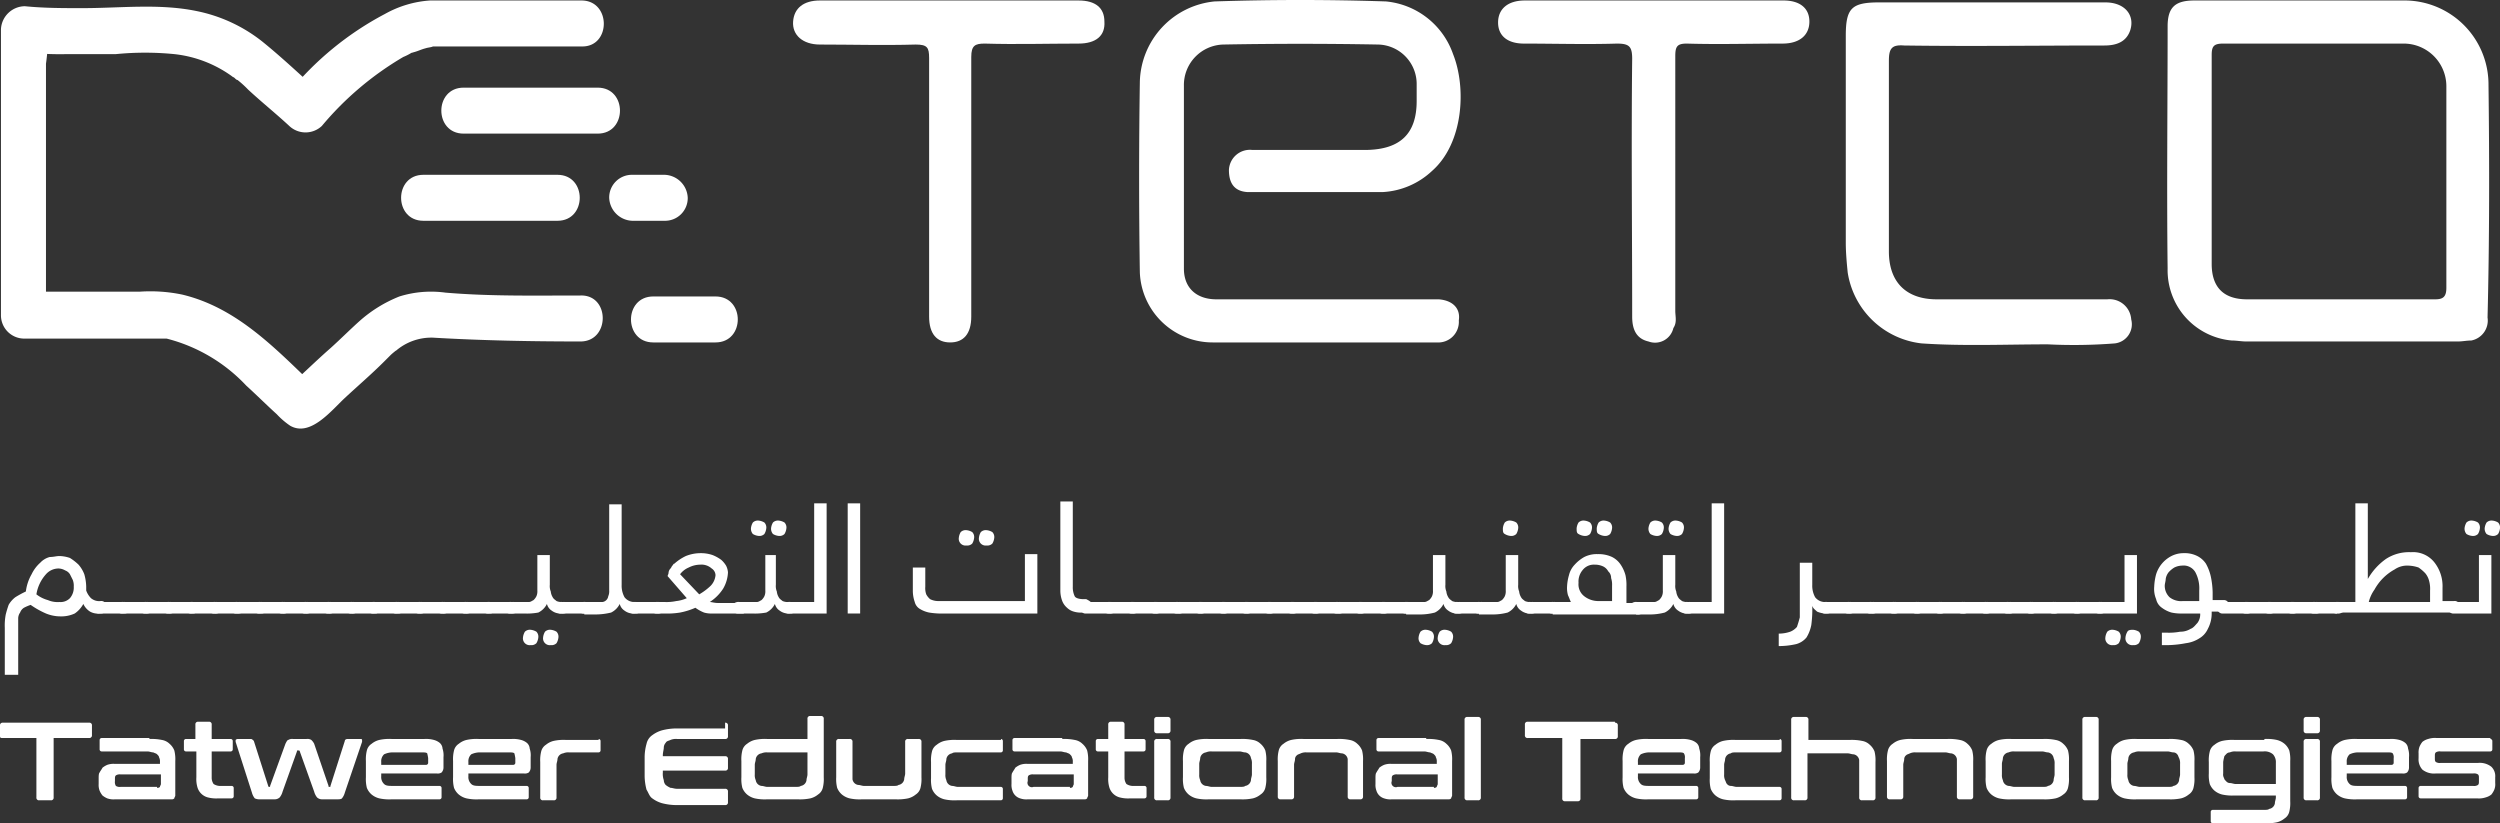 <svg xmlns="http://www.w3.org/2000/svg" width="261" height="85.95" viewBox="0 0 261 85.95">
  <rect x="0" y="0" width="261" height="85.95" fill="#333333" stroke="none"/>
  <g id="Group_1" data-name="Group 1" transform="translate(0 0.05)">
    <path id="Path_110" data-name="Path 110" d="M112.6,0h-27c-1.7,0-2.7.8-2.8,2.2s1,2.4,2.8,2.4c3.3,0,6.6.1,10,0,1.2,0,1.4.3,1.4,1.4V33c0,1.8.8,2.7,2.2,2.7s2.2-.9,2.2-2.7V5.9c0-1.2.4-1.4,1.4-1.4,3.3.1,6.5,0,9.8,0,1.8,0,2.8-.8,2.7-2.3C115.3.8,114.4,0,112.6,0Z" fill="#fff"/>
    <path id="Path_111" data-name="Path 111" d="M150.2,31.2H127c-2.1,0-3.4-1.2-3.4-3.2V8.9a4.225,4.225,0,0,1,4.1-4.3q8.1-.15,16.2,0a4.122,4.122,0,0,1,4,4.2v1.7c0,3.4-1.7,5-5.1,5.1H130.7a2.195,2.195,0,0,0-2.4,2.1c0,1.3.5,2.2,1.9,2.3h14.2a8.155,8.155,0,0,0,5.1-2.2c3.3-2.9,3.6-8.7,2.2-12.2a8.239,8.239,0,0,0-7-5.5c-6-.2-11.9-.2-17.9,0A8.64,8.64,0,0,0,119,8.5c-.1,6.6-.1,13.3,0,19.9a7.605,7.605,0,0,0,7.6,7.3H150a2.151,2.151,0,0,0,2.3-2.3C152.5,32.1,151.6,31.3,150.2,31.2Z" fill="#fff"/>
    <path id="Path_112" data-name="Path 112" d="M259.8,8.8A8.771,8.771,0,0,0,250.9,0H229.1c-2,0-2.8.7-2.8,2.7,0,8.4-.1,16.9,0,25.3a7.355,7.355,0,0,0,6.7,7.5c.5,0,1,.1,1.5.1h22.1c.5,0,.9-.1,1.4-.1a2.12,2.12,0,0,0,1.7-2.4C259.9,25.1,259.9,17,259.8,8.8ZM230.9,27.5V5.7c0-.9.2-1.2,1.2-1.2h18.8a4.46,4.46,0,0,1,4.5,4.4V30c0,1-.4,1.2-1.2,1.2H234.6C232.1,31.2,230.9,29.9,230.9,27.5Z" fill="#fff"/>
    <path id="Path_113" data-name="Path 113" d="M220,31.2H202.2c-3.2,0-5-1.8-5-5V6.3c0-1.3.3-1.7,1.6-1.6,7,.1,13.9,0,20.9,0,1.3,0,2.3-.4,2.7-1.6.5-1.6-.6-2.9-2.6-2.9H196.2c-2.9,0-3.5.6-3.5,3.5V25.3c0,1,.1,2.1.2,3.1a8.805,8.805,0,0,0,7.7,7.4c4.4.3,8.8.1,13.2.1a54.771,54.771,0,0,0,7-.1,2.007,2.007,0,0,0,1.7-2.5A2.261,2.261,0,0,0,220,31.2Z" fill="#fff"/>
    <path id="Path_114" data-name="Path 114" d="M186.2,0h-27c-1.8,0-2.8.9-2.8,2.3s1,2.2,2.7,2.2c3.2,0,6.5.1,9.7,0,1.3,0,1.6.3,1.6,1.6-.1,9,0,17.9,0,26.9,0,1.3.4,2.3,1.7,2.6a1.961,1.961,0,0,0,2.6-1.4h0c.4-.6.2-1.2.2-1.8V5.8c0-1,.2-1.3,1.2-1.3,3.3.1,6.6,0,10,0,1.8,0,2.8-.9,2.8-2.3S187.9,0,186.2,0Z" fill="#fff"/>
    <g id="Group_15" data-name="Group 15">
      <g id="Group_14" data-name="Group 14">
        <path id="Path_115" data-name="Path 115" d="M60.7,0H44.9a11.149,11.149,0,0,0-4.7,1.4A32.337,32.337,0,0,0,30.1,9.7h3.4c-2-1.8-4-3.7-6.1-5.4a16.186,16.186,0,0,0-6.9-3.2C16.6.3,12.6.8,8.6.8c-2,0-4,0-6-.2A2.523,2.523,0,0,0,.1,3V32.9a2.433,2.433,0,0,0,2.4,2.4H17.3c.5,0-.3-.1.1,0a17.216,17.216,0,0,1,8.3,4.9c1.1,1,2.1,2,3.2,3a8.064,8.064,0,0,0,1.4,1.2c2.1,1.2,4.3-1.6,5.7-2.9s2.8-2.5,4.1-3.8l.3-.3.4-.4c.1-.1.7-.6.5-.4a5.685,5.685,0,0,1,3.9-1.4c5.1.3,10.3.4,15.4.4,3.1,0,3.1-4.9,0-4.8-4.7,0-9.4.1-14.1-.3a11.087,11.087,0,0,0-4.8.4,14.059,14.059,0,0,0-4.2,2.6c-1,.9-2,1.9-3,2.8-1.6,1.4-3.1,2.9-4.7,4.3.6-.2,1.1-.5,1.7-.7h0c.6.2,1.1.5,1.7.7-4.2-4-8.3-8.5-14.2-9.9a16.32,16.32,0,0,0-4.4-.3H2.4l2.4,2.4V6.6A20.566,20.566,0,0,0,5,3L2.6,5.4A31.678,31.678,0,0,0,7,5.6h5.1a31.079,31.079,0,0,1,6.1,0,12.576,12.576,0,0,1,6,2.3h0c.1.1.2.1.3.2s.2.2.3.2a10.949,10.949,0,0,1,1.1,1c1.4,1.3,2.9,2.5,4.3,3.8a2.478,2.478,0,0,0,3.4,0,32.552,32.552,0,0,1,8.5-7.2,5.9,5.9,0,0,0,.8-.4c.6-.3-.3.1.3-.1.4-.1.8-.3,1.2-.4.3-.1.6-.1.8-.2H60.8C63.8,4.8,63.8,0,60.7,0Z" fill="#fff"/>
        <path id="Path_116" data-name="Path 116" d="M44.2,23h14c3.1,0,3.1-4.8,0-4.8h-14C41.1,18.2,41.1,23,44.2,23Z" fill="#fff"/>
        <path id="Path_117" data-name="Path 117" d="M48.4,13.9h14c3.1,0,3.1-4.8,0-4.8h-14C45.3,9.1,45.3,13.9,48.4,13.9Z" fill="#fff"/>
        <path id="Path_118" data-name="Path 118" d="M66,23h3.4a2.369,2.369,0,0,0,2.4-2.4,2.5,2.5,0,0,0-2.4-2.4H66a2.369,2.369,0,0,0-2.4,2.4A2.5,2.5,0,0,0,66,23Z" fill="#fff"/>
        <path id="Path_119" data-name="Path 119" d="M68.2,35.7h6.5c3.1,0,3.1-4.8,0-4.8H68.2C65.1,30.9,65.1,35.7,68.2,35.7Z" fill="#fff"/>
      </g>
    </g>
    <g id="Group_16" data-name="Group 16">
      <path id="Path_120" data-name="Path 120" d="M10.4,64a1.645,1.645,0,0,1-1-.2,1.853,1.853,0,0,1-.7-.8h0a2.836,2.836,0,0,1-.9,1,3.339,3.339,0,0,1-1.5.3A4.012,4.012,0,0,1,4.8,64a8.938,8.938,0,0,1-1.6-.9,4.875,4.875,0,0,0-.7.3,1,1,0,0,0-.4.5,1.072,1.072,0,0,0-.2.6v5.9H.5V65.5a6.15,6.15,0,0,1,.1-1.4c.1-.4.2-.7.3-1a2.7,2.7,0,0,1,.7-.8,10.907,10.907,0,0,1,1.1-.6,4.779,4.779,0,0,1,.6-1.8,3.778,3.778,0,0,1,.9-1.2,2.075,2.075,0,0,1,1-.6c.4,0,.7-.1,1-.1a3.6,3.6,0,0,1,1.1.2,5.5,5.5,0,0,1,.9.7,3.328,3.328,0,0,1,.6,1A5.067,5.067,0,0,1,9,61.2v.4a2.177,2.177,0,0,0,.5.8,1.327,1.327,0,0,0,1,.3.53.53,0,0,1,.6.6c0,.3-.1.5-.2.5C10.8,64,10.7,64,10.4,64ZM7.7,61.2a1.7,1.7,0,0,0-.1-.7l-.3-.6a1,1,0,0,0-.5-.4,1.445,1.445,0,0,0-.7-.2,1.76,1.76,0,0,0-1.3.6,4.109,4.109,0,0,0-1,2.1,3.379,3.379,0,0,0,1.2.6,2.537,2.537,0,0,0,1.2.2,1.366,1.366,0,0,0,1.1-.4A1.691,1.691,0,0,0,7.7,61.2Z" fill="#fff"/>
      <path id="Path_121" data-name="Path 121" d="M10.4,64a.53.53,0,0,1-.6-.6c0-.3.1-.5.2-.5a.749.749,0,0,1,.5-.1h2.4a.53.53,0,0,1,.6.6c0,.3-.1.5-.2.5-.1.1-.2.1-.5.1Z" fill="#fff"/>
      <path id="Path_122" data-name="Path 122" d="M12.8,64a.53.53,0,0,1-.6-.6c0-.3.1-.5.2-.5a.749.749,0,0,1,.5-.1h2.4a.53.53,0,0,1,.6.6c0,.3-.1.5-.2.5a.749.749,0,0,1-.5.1Z" fill="#fff"/>
      <path id="Path_123" data-name="Path 123" d="M15.2,64a.53.53,0,0,1-.6-.6c0-.3.1-.5.2-.5a.749.749,0,0,1,.5-.1h2.4a.53.53,0,0,1,.6.6c0,.3-.1.5-.2.5a.749.749,0,0,1-.5.1Z" fill="#fff"/>
      <path id="Path_124" data-name="Path 124" d="M17.6,64a.53.53,0,0,1-.6-.6c0-.3.1-.5.2-.5a.749.749,0,0,1,.5-.1H20a.53.53,0,0,1,.6.6c0,.3-.1.5-.2.5,0,.1-.2.1-.4.1Z" fill="#fff"/>
      <path id="Path_125" data-name="Path 125" d="M20,64a.53.53,0,0,1-.6-.6c0-.3.1-.5.2-.5a.749.749,0,0,1,.5-.1h2.4a.53.53,0,0,1,.6.6c0,.3-.1.5-.2.5a.749.749,0,0,1-.5.1Z" fill="#fff"/>
      <path id="Path_126" data-name="Path 126" d="M22.4,64a.53.53,0,0,1-.6-.6c0-.3.1-.5.2-.5a.749.749,0,0,1,.5-.1h2.4a.53.53,0,0,1,.6.6c0,.3-.1.5-.2.5a1.083,1.083,0,0,1-.6.1Z" fill="#fff"/>
      <path id="Path_127" data-name="Path 127" d="M24.7,64a.53.53,0,0,1-.6-.6c0-.3.1-.5.2-.5a.749.749,0,0,1,.5-.1h2.4a.53.53,0,0,1,.6.6c0,.3-.1.5-.2.5-.1.1-.2.1-.5.1Z" fill="#fff"/>
      <path id="Path_128" data-name="Path 128" d="M27.1,64a.53.53,0,0,1-.6-.6c0-.3.1-.5.2-.5a.749.749,0,0,1,.5-.1h2.4a.53.53,0,0,1,.6.6c0,.3-.1.5-.2.5a.749.749,0,0,1-.5.1Z" fill="#fff"/>
      <path id="Path_129" data-name="Path 129" d="M29.5,64a.53.53,0,0,1-.6-.6c0-.3.1-.5.2-.5a.749.749,0,0,1,.5-.1H32a.53.53,0,0,1,.6.6c0,.3-.1.5-.2.5a.749.749,0,0,1-.5.1Z" fill="#fff"/>
      <path id="Path_130" data-name="Path 130" d="M31.9,64a.53.53,0,0,1-.6-.6c0-.3.1-.5.2-.5a.749.749,0,0,1,.5-.1h2.4a.53.53,0,0,1,.6.6c0,.3-.1.5-.2.5a.749.749,0,0,1-.5.1Z" fill="#fff"/>
      <path id="Path_131" data-name="Path 131" d="M34.3,64a.53.53,0,0,1-.6-.6c0-.3.1-.5.2-.5a.749.749,0,0,1,.5-.1h2.4a.53.53,0,0,1,.6.6c0,.3-.1.5-.2.5a.749.749,0,0,1-.5.1Z" fill="#fff"/>
      <path id="Path_132" data-name="Path 132" d="M36.7,64a.53.53,0,0,1-.6-.6c0-.3.1-.5.2-.5a.749.749,0,0,1,.5-.1H39a.53.53,0,0,1,.6.6c0,.3-.1.5-.2.5,0,.1-.1.1-.4.1Z" fill="#fff"/>
      <path id="Path_133" data-name="Path 133" d="M39,64a.53.53,0,0,1-.6-.6c0-.3.1-.5.2-.5a.749.749,0,0,1,.5-.1h2.4a.53.53,0,0,1,.6.6c0,.3-.1.5-.2.5-.1.1-.2.1-.5.1Z" fill="#fff"/>
      <path id="Path_134" data-name="Path 134" d="M41.4,64a.53.53,0,0,1-.6-.6c0-.3.1-.5.2-.5a.749.749,0,0,1,.5-.1h2.4a.53.53,0,0,1,.6.6c0,.3-.1.5-.2.5a.749.749,0,0,1-.5.1Z" fill="#fff"/>
      <path id="Path_135" data-name="Path 135" d="M43.8,64a.53.53,0,0,1-.6-.6c0-.3.1-.5.2-.5a.749.749,0,0,1,.5-.1h2.4a.53.53,0,0,1,.6.6c0,.3-.1.5-.2.5a.749.749,0,0,1-.5.1Z" fill="#fff"/>
      <path id="Path_136" data-name="Path 136" d="M46.2,64a.53.53,0,0,1-.6-.6c0-.3.1-.5.2-.5a.749.749,0,0,1,.5-.1h2.4a.53.53,0,0,1,.6.6c0,.3-.1.5-.2.5a.749.749,0,0,1-.5.1Z" fill="#fff"/>
      <path id="Path_137" data-name="Path 137" d="M48.6,64a.53.53,0,0,1-.6-.6c0-.3.1-.5.2-.5a.749.749,0,0,1,.5-.1H51a.53.53,0,0,1,.6.6c0,.3-.1.5-.2.5,0,.1-.2.1-.4.1Z" fill="#fff"/>
      <path id="Path_138" data-name="Path 138" d="M51,64a.53.53,0,0,1-.6-.6c0-.3.1-.5.2-.5a.749.749,0,0,1,.5-.1h2.4a.53.53,0,0,1,.6.6c0,.3-.1.5-.2.5a1.083,1.083,0,0,1-.6.1Z" fill="#fff"/>
      <path id="Path_139" data-name="Path 139" d="M53.3,64a.53.53,0,0,1-.6-.6c0-.3.1-.5.2-.5a.749.749,0,0,1,.5-.1h1.8c.2,0,.3-.1.5-.2a1.38,1.38,0,0,0,.3-.4,1.268,1.268,0,0,0,.1-.6V57.9h1.3V61a1.483,1.483,0,0,0,.1.7,1.421,1.421,0,0,0,.2.6c.1.2.3.3.4.4a1.483,1.483,0,0,0,.7.1.53.53,0,0,1,.6.6c0,.3-.1.5-.2.5a1.083,1.083,0,0,1-.6.1,1.493,1.493,0,0,1-1-.3,1.157,1.157,0,0,1-.5-.7,1.962,1.962,0,0,1-.9.9,6.622,6.622,0,0,1-1.5.1Zm1.3,2.5a1.421,1.421,0,0,1,.2-.6.735.735,0,0,1,.6-.2,1.421,1.421,0,0,1,.6.2.735.735,0,0,1,.2.6,1.421,1.421,0,0,1-.2.6.735.735,0,0,1-.6.2.707.707,0,0,1-.8-.8Zm2.1,0a1.421,1.421,0,0,1,.2-.6.735.735,0,0,1,.6-.2,1.421,1.421,0,0,1,.6.2.735.735,0,0,1,.2.6,1.421,1.421,0,0,1-.2.6.735.735,0,0,1-.6.2.707.707,0,0,1-.8-.8Z" fill="#fff"/>
      <path id="Path_140" data-name="Path 140" d="M58.6,64a.53.53,0,0,1-.6-.6c0-.3.1-.5.2-.5a.749.749,0,0,1,.5-.1H61a.53.53,0,0,1,.6.6c0,.3-.1.5-.2.5,0,.1-.2.1-.4.1Z" fill="#fff"/>
      <path id="Path_141" data-name="Path 141" d="M61,64a.53.53,0,0,1-.6-.6c0-.3.1-.5.2-.5a.749.749,0,0,1,.5-.1h1.8a.707.707,0,0,0,.6-.6,1.268,1.268,0,0,0,.1-.6v-9h1.3V61a2.5,2.5,0,0,0,.3,1.3,1.29,1.29,0,0,0,1.1.5.53.53,0,0,1,.6.6c0,.3-.1.5-.2.5-.1.1-.2.1-.5.1a1.493,1.493,0,0,1-1-.3,1.157,1.157,0,0,1-.5-.7,1.962,1.962,0,0,1-.9.9,6.959,6.959,0,0,1-1.6.2H61Z" fill="#fff"/>
      <path id="Path_142" data-name="Path 142" d="M66.2,64a.53.53,0,0,1-.6-.6c0-.3.1-.5.2-.5a.749.749,0,0,1,.5-.1h2.4a.53.53,0,0,1,.6.6c0,.3-.1.5-.2.5a.749.749,0,0,1-.5.1Z" fill="#fff"/>
      <path id="Path_143" data-name="Path 143" d="M68.6,64a.53.53,0,0,1-.6-.6c0-.3.1-.5.2-.5a.749.749,0,0,1,.5-.1h.7a4.869,4.869,0,0,0,1.2-.1,3.545,3.545,0,0,0,1.1-.3l-2-2.3c0-.1.1-.2.1-.4a.758.758,0,0,1,.2-.4c.1-.1.1-.2.2-.3s.1-.2.2-.2a5.025,5.025,0,0,1,1.2-.8,4.146,4.146,0,0,1,1.6-.3,3.73,3.73,0,0,1,1.2.2,4.053,4.053,0,0,1,.9.5,2.651,2.651,0,0,1,.5.6,1.854,1.854,0,0,1,.2.7,3.686,3.686,0,0,1-.5,1.7,4.66,4.66,0,0,1-1.4,1.4c.2,0,.5.1.8.1h2.3a.53.53,0,0,1,.6.6c0,.3-.1.5-.2.5H74.4a2.769,2.769,0,0,1-.9-.1,4.053,4.053,0,0,1-.9-.5,7.494,7.494,0,0,1-1.6.5,8.083,8.083,0,0,1-1.6.1Zm4.5-5.1a2.663,2.663,0,0,0-1.2.3,2.178,2.178,0,0,0-.9.7L73,62a6.232,6.232,0,0,0,1.2-.9,1.823,1.823,0,0,0,.5-1.1.867.867,0,0,0-.4-.7A1.594,1.594,0,0,0,73.1,58.9Z" fill="#fff"/>
      <path id="Path_144" data-name="Path 144" d="M77.1,64a.53.53,0,0,1-.6-.6c0-.3.1-.5.2-.5a.749.749,0,0,1,.5-.1H79c.2,0,.3-.1.5-.2a1.381,1.381,0,0,0,.3-.4,1.268,1.268,0,0,0,.1-.6V57.9H81V61a1.483,1.483,0,0,0,.1.7,1.421,1.421,0,0,0,.2.6c.1.2.3.3.4.4a1.483,1.483,0,0,0,.7.1.53.53,0,0,1,.6.6c0,.3-.1.5-.2.5,0,.1-.2.1-.4.1a1.493,1.493,0,0,1-1-.3,1.157,1.157,0,0,1-.5-.7,1.962,1.962,0,0,1-.9.9,6.622,6.622,0,0,1-1.5.1Zm1.3-8.9a1.421,1.421,0,0,1,.2-.6.735.735,0,0,1,.6-.2,1.421,1.421,0,0,1,.6.2.735.735,0,0,1,.2.6,1.421,1.421,0,0,1-.2.6.735.735,0,0,1-.6.2,1.421,1.421,0,0,1-.6-.2A.845.845,0,0,1,78.4,55.1Zm2.1,0a1.421,1.421,0,0,1,.2-.6.735.735,0,0,1,.6-.2,1.421,1.421,0,0,1,.6.2.735.735,0,0,1,.2.6,1.421,1.421,0,0,1-.2.6.735.735,0,0,1-.6.2,1.421,1.421,0,0,1-.6-.2A.845.845,0,0,1,80.5,55.1Z" fill="#fff"/>
      <path id="Path_145" data-name="Path 145" d="M82.4,64a.53.53,0,0,1-.6-.6c0-.3.1-.5.2-.5a.749.749,0,0,1,.5-.1H85V52.5h1.3V64Z" fill="#fff"/>
      <path id="Path_146" data-name="Path 146" d="M89.8,52.5V64H88.5V52.5Z" fill="#fff"/>
      <path id="Path_147" data-name="Path 147" d="M108.4,64H98.6a8.083,8.083,0,0,1-1.6-.1,3,3,0,0,1-1-.4,1.157,1.157,0,0,1-.5-.7,3.6,3.6,0,0,1-.2-1.1V59.2h1.3v2a1.949,1.949,0,0,0,.1.8,1.756,1.756,0,0,0,.4.5,1.884,1.884,0,0,0,.8.2H107V57.8h1.3V64Zm-8.3-7.9a1.421,1.421,0,0,1,.2-.6.735.735,0,0,1,.6-.2,1.421,1.421,0,0,1,.6.2.735.735,0,0,1,.2.6,1.421,1.421,0,0,1-.2.6.735.735,0,0,1-.6.2.707.707,0,0,1-.8-.8Zm2.1,0a1.421,1.421,0,0,1,.2-.6.735.735,0,0,1,.6-.2,1.421,1.421,0,0,1,.6.2.735.735,0,0,1,.2.6,1.421,1.421,0,0,1-.2.6.735.735,0,0,1-.6.2.707.707,0,0,1-.8-.8Z" fill="#fff"/>
      <path id="Path_148" data-name="Path 148" d="M114.1,63.3c0,.3-.1.5-.2.5a.749.749,0,0,1-.5.1H113a2.483,2.483,0,0,1-.9-.1,1.612,1.612,0,0,1-.7-.4,1.794,1.794,0,0,1-.5-.7,3.087,3.087,0,0,1-.2-1.1V52.3H112v8.9a2.151,2.151,0,0,0,.2,1c.1.2.5.3.9.3h.3C113.8,62.7,114.1,62.9,114.1,63.3Z" fill="#fff"/>
      <path id="Path_149" data-name="Path 149" d="M113.4,64a.53.53,0,0,1-.6-.6c0-.3.1-.5.2-.5a.749.749,0,0,1,.5-.1h2.4a.53.53,0,0,1,.6.6c0,.3-.1.5-.2.5a.749.749,0,0,1-.5.1Z" fill="#fff"/>
      <path id="Path_150" data-name="Path 150" d="M115.8,64a.53.53,0,0,1-.6-.6c0-.3.1-.5.2-.5a.749.749,0,0,1,.5-.1h2.4a.53.53,0,0,1,.6.6c0,.3-.1.5-.2.5a.749.749,0,0,1-.5.1Z" fill="#fff"/>
      <path id="Path_151" data-name="Path 151" d="M118.2,64a.53.53,0,0,1-.6-.6c0-.3.1-.5.2-.5a.749.749,0,0,1,.5-.1h2.4a.53.53,0,0,1,.6.6c0,.3-.1.5-.2.5a.749.749,0,0,1-.5.1Z" fill="#fff"/>
      <path id="Path_152" data-name="Path 152" d="M120.6,64a.53.53,0,0,1-.6-.6c0-.3.1-.5.2-.5a.749.749,0,0,1,.5-.1h2.4a.53.53,0,0,1,.6.6c0,.3-.1.5-.2.5a.749.749,0,0,1-.5.1Z" fill="#fff"/>
      <path id="Path_153" data-name="Path 153" d="M122.9,64a.53.53,0,0,1-.6-.6c0-.3.1-.5.2-.5a.749.749,0,0,1,.5-.1h2.4a.53.53,0,0,1,.6.6c0,.3-.1.5-.2.5a.749.749,0,0,1-.5.1Z" fill="#fff"/>
      <path id="Path_154" data-name="Path 154" d="M125.3,64a.53.53,0,0,1-.6-.6c0-.3.1-.5.2-.5a.749.749,0,0,1,.5-.1h2.4a.53.53,0,0,1,.6.6c0,.3-.1.5-.2.5a.749.749,0,0,1-.5.1Z" fill="#fff"/>
      <path id="Path_155" data-name="Path 155" d="M127.7,64a.53.53,0,0,1-.6-.6c0-.3.1-.5.2-.5a.749.749,0,0,1,.5-.1h2.4a.53.53,0,0,1,.6.6c0,.3-.1.5-.2.5a.749.749,0,0,1-.5.1Z" fill="#fff"/>
      <path id="Path_156" data-name="Path 156" d="M130.1,64a.53.53,0,0,1-.6-.6c0-.3.1-.5.2-.5a.749.749,0,0,1,.5-.1h2.4a.53.53,0,0,1,.6.6c0,.3-.1.5-.2.5a.749.749,0,0,1-.5.1Z" fill="#fff"/>
      <path id="Path_157" data-name="Path 157" d="M132.5,64a.53.53,0,0,1-.6-.6c0-.3.1-.5.2-.5a.749.749,0,0,1,.5-.1H135a.53.53,0,0,1,.6.6c0,.3-.1.5-.2.5a.749.749,0,0,1-.5.1Z" fill="#fff"/>
      <path id="Path_158" data-name="Path 158" d="M134.9,64a.53.53,0,0,1-.6-.6c0-.3.1-.5.2-.5a.749.749,0,0,1,.5-.1h2.4a.53.53,0,0,1,.6.6c0,.3-.1.5-.2.5a.749.749,0,0,1-.5.1Z" fill="#fff"/>
      <path id="Path_159" data-name="Path 159" d="M137.3,64a.53.53,0,0,1-.6-.6c0-.3.1-.5.2-.5a.749.749,0,0,1,.5-.1h2.4a.53.53,0,0,1,.6.6c0,.3-.1.5-.2.5a.749.749,0,0,1-.5.1Z" fill="#fff"/>
      <path id="Path_160" data-name="Path 160" d="M139.6,64a.53.53,0,0,1-.6-.6c0-.3.1-.5.2-.5a.749.749,0,0,1,.5-.1h2.4a.53.53,0,0,1,.6.6c0,.3-.1.5-.2.5a.749.749,0,0,1-.5.1Z" fill="#fff"/>
      <path id="Path_161" data-name="Path 161" d="M142,64a.53.53,0,0,1-.6-.6c0-.3.1-.5.2-.5a.749.749,0,0,1,.5-.1h2.4a.53.53,0,0,1,.6.6c0,.3-.1.5-.2.5a.749.749,0,0,1-.5.1Z" fill="#fff"/>
      <path id="Path_162" data-name="Path 162" d="M144.4,64a.53.53,0,0,1-.6-.6c0-.3.1-.5.2-.5a.749.749,0,0,1,.5-.1h2.4a.53.53,0,0,1,.6.6c0,.3-.1.5-.2.5a.749.749,0,0,1-.5.1Z" fill="#fff"/>
      <path id="Path_163" data-name="Path 163" d="M146.8,64a.53.53,0,0,1-.6-.6c0-.3.1-.5.2-.5a.749.749,0,0,1,.5-.1h1.8c.2,0,.3-.1.5-.2a1.38,1.38,0,0,0,.3-.4,1.268,1.268,0,0,0,.1-.6V57.9h1.3V61a1.483,1.483,0,0,0,.1.7,1.421,1.421,0,0,0,.2.6c.1.2.3.3.4.4a1.483,1.483,0,0,0,.7.1.53.53,0,0,1,.6.6c0,.3-.1.5-.2.5a.749.749,0,0,1-.5.1,1.493,1.493,0,0,1-1-.3,1.157,1.157,0,0,1-.5-.7,1.962,1.962,0,0,1-.9.9,6.052,6.052,0,0,1-1.5.2h-1.5Zm1.3,2.5a1.421,1.421,0,0,1,.2-.6.735.735,0,0,1,.6-.2,1.421,1.421,0,0,1,.6.2.735.735,0,0,1,.2.6,1.421,1.421,0,0,1-.2.6.735.735,0,0,1-.6.2,1.421,1.421,0,0,1-.6-.2A.735.735,0,0,1,148.1,66.5Zm2,0a1.421,1.421,0,0,1,.2-.6.735.735,0,0,1,.6-.2,1.421,1.421,0,0,1,.6.2.735.735,0,0,1,.2.6,1.421,1.421,0,0,1-.2.6.735.735,0,0,1-.6.2.707.707,0,0,1-.8-.8Z" fill="#fff"/>
      <path id="Path_164" data-name="Path 164" d="M152.1,64a.53.53,0,0,1-.6-.6c0-.3.1-.5.2-.5a.749.749,0,0,1,.5-.1h2.4a.53.53,0,0,1,.6.6c0,.3-.1.5-.2.5a.749.749,0,0,1-.5.1Z" fill="#fff"/>
      <path id="Path_165" data-name="Path 165" d="M154.4,64a.53.53,0,0,1-.6-.6c0-.3.1-.5.2-.5a.749.749,0,0,1,.5-.1h1.8c.2,0,.3-.1.5-.2a1.38,1.38,0,0,0,.3-.4,1.268,1.268,0,0,0,.1-.6V57.9h1.3V61a1.483,1.483,0,0,0,.1.7,1.421,1.421,0,0,0,.2.6c.1.2.3.3.4.4a1.483,1.483,0,0,0,.7.1.53.53,0,0,1,.6.6c0,.3-.1.5-.2.5a.749.749,0,0,1-.5.1,1.493,1.493,0,0,1-1-.3,1.157,1.157,0,0,1-.5-.7,1.962,1.962,0,0,1-.9.9,6.052,6.052,0,0,1-1.5.2h-1.5Zm2.5-8.9a1.421,1.421,0,0,1,.2-.6.735.735,0,0,1,.6-.2,1.421,1.421,0,0,1,.6.2.735.735,0,0,1,.2.6,1.421,1.421,0,0,1-.2.6.735.735,0,0,1-.6.2,1.421,1.421,0,0,1-.6-.2C156.9,55.6,156.9,55.4,156.9,55.1Z" fill="#fff"/>
      <path id="Path_166" data-name="Path 166" d="M159.7,64a.53.53,0,0,1-.6-.6c0-.3.1-.5.2-.5a.749.749,0,0,1,.5-.1h2.4a.53.53,0,0,1,.6.6c0,.3-.1.5-.2.5a.749.749,0,0,1-.5.1Z" fill="#fff"/>
      <path id="Path_167" data-name="Path 167" d="M162.1,64a.53.53,0,0,1-.6-.6c0-.3.1-.5.2-.5a.749.749,0,0,1,.5-.1H164c-.1-.2-.2-.5-.3-.7a2.768,2.768,0,0,1-.1-.9,5.02,5.02,0,0,1,.2-1.2,2.384,2.384,0,0,1,.6-1.1,3.916,3.916,0,0,1,1-.8,2.9,2.9,0,0,1,1.4-.3,3.339,3.339,0,0,1,1.5.3,2.361,2.361,0,0,1,.9.8,3.7,3.7,0,0,1,.5,1.1,4.868,4.868,0,0,1,.1,1.2v1.7H171a.53.53,0,0,1,.6.6c0,.3-.1.5-.2.5a.749.749,0,0,1-.5.1h-8.8Zm2.5-8.9a1.421,1.421,0,0,1,.2-.6.735.735,0,0,1,.6-.2,1.421,1.421,0,0,1,.6.2.735.735,0,0,1,.2.6,1.421,1.421,0,0,1-.2.6.735.735,0,0,1-.6.2,1.421,1.421,0,0,1-.6-.2C164.6,55.6,164.6,55.4,164.6,55.1Zm.2,5.7a1.557,1.557,0,0,0,.6,1.4,2.389,2.389,0,0,0,1.4.5h1.5V61.1a2.2,2.2,0,0,0-.1-.8.908.908,0,0,0-.3-.7,1.205,1.205,0,0,0-.5-.5,2,2,0,0,0-.9-.2,1.486,1.486,0,0,0-1.3.6A1.844,1.844,0,0,0,164.8,60.8Zm1.9-5.7a1.421,1.421,0,0,1,.2-.6.735.735,0,0,1,.6-.2,1.421,1.421,0,0,1,.6.2.735.735,0,0,1,.2.6,1.421,1.421,0,0,1-.2.6.735.735,0,0,1-.6.2,1.421,1.421,0,0,1-.6-.2C166.7,55.6,166.7,55.4,166.7,55.1Z" fill="#fff"/>
      <path id="Path_168" data-name="Path 168" d="M170.8,64a.53.53,0,0,1-.6-.6c0-.3.1-.5.2-.5a.749.749,0,0,1,.5-.1h1.8c.2,0,.3-.1.5-.2a1.38,1.38,0,0,0,.3-.4,1.268,1.268,0,0,0,.1-.6V57.9h1.3V61a1.483,1.483,0,0,0,.1.7,1.421,1.421,0,0,0,.2.6c.1.2.3.3.4.4a1.483,1.483,0,0,0,.7.1.53.53,0,0,1,.6.6c0,.3-.1.5-.2.5a.749.749,0,0,1-.5.1,1.493,1.493,0,0,1-1-.3,1.157,1.157,0,0,1-.5-.7,1.962,1.962,0,0,1-.9.9,6.052,6.052,0,0,1-1.5.2h-1.5Zm1.3-8.9a1.421,1.421,0,0,1,.2-.6.735.735,0,0,1,.6-.2,1.421,1.421,0,0,1,.6.2.735.735,0,0,1,.2.6,1.421,1.421,0,0,1-.2.6.735.735,0,0,1-.6.2,1.421,1.421,0,0,1-.6-.2A.845.845,0,0,1,172.1,55.1Zm2.1,0a1.421,1.421,0,0,1,.2-.6.735.735,0,0,1,.6-.2,1.421,1.421,0,0,1,.6.2.735.735,0,0,1,.2.6,1.421,1.421,0,0,1-.2.6.735.735,0,0,1-.6.2,1.421,1.421,0,0,1-.6-.2A.845.845,0,0,1,174.2,55.1Z" fill="#fff"/>
      <path id="Path_169" data-name="Path 169" d="M176.1,64a.53.53,0,0,1-.6-.6c0-.3.1-.5.2-.5a.749.749,0,0,1,.5-.1h2.5V52.5H180V64Z" fill="#fff"/>
      <path id="Path_170" data-name="Path 170" d="M190.6,64a2.388,2.388,0,0,1-.9-.2c-.2-.2-.4-.3-.5-.6a12.122,12.122,0,0,1-.1,2,3.922,3.922,0,0,1-.5,1.3,2.1,2.1,0,0,1-1.1.7,8.16,8.16,0,0,1-1.8.2V66.1a3.73,3.73,0,0,0,1.2-.2,1.794,1.794,0,0,0,.7-.5c.1-.3.2-.6.3-1V58.7h1.3V61a2.5,2.5,0,0,0,.3,1.3,1.29,1.29,0,0,0,1.1.5.53.53,0,0,1,.6.6c0,.3-.1.5-.2.5C191,64,190.8,64,190.6,64Z" fill="#fff"/>
      <path id="Path_171" data-name="Path 171" d="M190.6,64a.53.53,0,0,1-.6-.6c0-.3.1-.5.2-.5a.749.749,0,0,1,.5-.1h2.4a.53.53,0,0,1,.6.6c0,.3-.1.5-.2.5a.749.749,0,0,1-.5.1Z" fill="#fff"/>
      <path id="Path_172" data-name="Path 172" d="M193,64a.53.53,0,0,1-.6-.6c0-.3.1-.5.2-.5a.749.749,0,0,1,.5-.1h2.4a.53.53,0,0,1,.6.6c0,.3-.1.5-.2.5a.749.749,0,0,1-.5.1Z" fill="#fff"/>
      <path id="Path_173" data-name="Path 173" d="M195.3,64a.53.53,0,0,1-.6-.6c0-.3.1-.5.2-.5a.749.749,0,0,1,.5-.1h2.4a.53.53,0,0,1,.6.6c0,.3-.1.5-.2.5a.749.749,0,0,1-.5.1Z" fill="#fff"/>
      <path id="Path_174" data-name="Path 174" d="M197.7,64a.53.53,0,0,1-.6-.6c0-.3.1-.5.2-.5a.749.749,0,0,1,.5-.1h2.4a.53.53,0,0,1,.6.6c0,.3-.1.5-.2.5a.749.749,0,0,1-.5.1Z" fill="#fff"/>
      <path id="Path_175" data-name="Path 175" d="M200.1,64a.53.53,0,0,1-.6-.6c0-.3.1-.5.2-.5a.749.749,0,0,1,.5-.1h2.4a.53.53,0,0,1,.6.6c0,.3-.1.5-.2.5a.749.749,0,0,1-.5.1Z" fill="#fff"/>
      <path id="Path_176" data-name="Path 176" d="M202.5,64a.53.53,0,0,1-.6-.6c0-.3.1-.5.2-.5a.749.749,0,0,1,.5-.1H205a.53.53,0,0,1,.6.6c0,.3-.1.5-.2.5a.749.749,0,0,1-.5.1Z" fill="#fff"/>
      <path id="Path_177" data-name="Path 177" d="M204.9,64a.53.53,0,0,1-.6-.6c0-.3.1-.5.2-.5a.749.749,0,0,1,.5-.1h2.4a.53.53,0,0,1,.6.6c0,.3-.1.5-.2.5a.749.749,0,0,1-.5.1Z" fill="#fff"/>
      <path id="Path_178" data-name="Path 178" d="M207.3,64a.53.53,0,0,1-.6-.6c0-.3.1-.5.2-.5a.749.749,0,0,1,.5-.1h2.4a.53.53,0,0,1,.6.6c0,.3-.1.5-.2.5a.749.749,0,0,1-.5.1Z" fill="#fff"/>
      <path id="Path_179" data-name="Path 179" d="M209.6,64a.53.53,0,0,1-.6-.6c0-.3.1-.5.2-.5a.749.749,0,0,1,.5-.1h2.4a.53.53,0,0,1,.6.6c0,.3-.1.5-.2.5a.749.749,0,0,1-.5.1Z" fill="#fff"/>
      <path id="Path_180" data-name="Path 180" d="M212,64a.53.53,0,0,1-.6-.6c0-.3.1-.5.2-.5a.749.749,0,0,1,.5-.1h2.4a.53.53,0,0,1,.6.6c0,.3-.1.5-.2.5a.749.749,0,0,1-.5.1Z" fill="#fff"/>
      <path id="Path_181" data-name="Path 181" d="M214.4,64a.53.53,0,0,1-.6-.6c0-.3.1-.5.2-.5a.749.749,0,0,1,.5-.1h2.4a.53.53,0,0,1,.6.6c0,.3-.1.5-.2.5a.749.749,0,0,1-.5.1Z" fill="#fff"/>
      <path id="Path_182" data-name="Path 182" d="M216.8,64a.53.53,0,0,1-.6-.6c0-.3.1-.5.2-.5a.749.749,0,0,1,.5-.1h2.4a.53.53,0,0,1,.6.6c0,.3-.1.5-.2.5a.749.749,0,0,1-.5.1Z" fill="#fff"/>
      <path id="Path_183" data-name="Path 183" d="M219.2,64a.53.53,0,0,1-.6-.6c0-.3.1-.5.2-.5a.749.749,0,0,1,.5-.1h2.5V57.9h1.3V64Zm.6,2.5a1.421,1.421,0,0,1,.2-.6.735.735,0,0,1,.6-.2,1.421,1.421,0,0,1,.6.2.735.735,0,0,1,.2.6,1.421,1.421,0,0,1-.2.6.735.735,0,0,1-.6.2.707.707,0,0,1-.8-.8Zm2.1,0a1.421,1.421,0,0,1,.2-.6c.1-.2.4-.2.6-.2a1.421,1.421,0,0,1,.6.2.735.735,0,0,1,.2.6,1.421,1.421,0,0,1-.2.6.735.735,0,0,1-.6.2.707.707,0,0,1-.8-.8Z" fill="#fff"/>
      <path id="Path_184" data-name="Path 184" d="M230.9,64a3.408,3.408,0,0,1-.4,1.6,2.189,2.189,0,0,1-.9,1,3.359,3.359,0,0,1-1.4.5,11.019,11.019,0,0,1-1.8.2h-.7V66h.5a6.15,6.15,0,0,0,1.4-.1,2.016,2.016,0,0,0,1.1-.3c.3-.1.5-.4.7-.6a1.493,1.493,0,0,0,.3-1h-1.8a4.869,4.869,0,0,1-1.2-.1,3.128,3.128,0,0,1-1-.5,1.456,1.456,0,0,1-.6-.9,2.745,2.745,0,0,1-.2-1.3,5.853,5.853,0,0,1,.2-1.3,3.214,3.214,0,0,1,1.6-1.9,2.768,2.768,0,0,1,1.3-.3,2.9,2.9,0,0,1,1.4.3,2.361,2.361,0,0,1,.9.8,5.024,5.024,0,0,1,.5,1.3,8.806,8.806,0,0,1,.2,1.7v.8h1.1a.53.53,0,0,1,.6.6c0,.3-.1.5-.2.5a.749.749,0,0,1-.5.1h-1.1ZM226,61.1a1.656,1.656,0,0,0,.5,1.2,1.955,1.955,0,0,0,1.4.4h1.7V61.6a3.576,3.576,0,0,0-.4-1.9,1.417,1.417,0,0,0-1.4-.7,1.884,1.884,0,0,0-.8.2,2.652,2.652,0,0,0-.6.5,1.493,1.493,0,0,0-.3.7C226.1,60.6,226,60.9,226,61.1Z" fill="#fff"/>
      <path id="Path_185" data-name="Path 185" d="M232.1,64a.53.53,0,0,1-.6-.6c0-.3.1-.5.2-.5a.749.749,0,0,1,.5-.1h2.4a.53.53,0,0,1,.6.6c0,.3-.1.5-.2.5a.749.749,0,0,1-.5.1Z" fill="#fff"/>
      <path id="Path_186" data-name="Path 186" d="M234.5,64a.53.53,0,0,1-.6-.6c0-.3.1-.5.2-.5a.749.749,0,0,1,.5-.1H237a.53.53,0,0,1,.6.6c0,.3-.1.5-.2.5a.749.749,0,0,1-.5.1Z" fill="#fff"/>
      <path id="Path_187" data-name="Path 187" d="M236.9,64a.53.53,0,0,1-.6-.6c0-.3.1-.5.2-.5a.749.749,0,0,1,.5-.1h2.4a.53.53,0,0,1,.6.6c0,.3-.1.5-.2.5a.749.749,0,0,1-.5.1Z" fill="#fff"/>
      <path id="Path_188" data-name="Path 188" d="M239.3,64a.53.53,0,0,1-.6-.6c0-.3.1-.5.2-.5a.749.749,0,0,1,.5-.1h2.4a.53.53,0,0,1,.6.6c0,.3-.1.5-.2.5a.749.749,0,0,1-.5.1Z" fill="#fff"/>
      <path id="Path_189" data-name="Path 189" d="M241.6,64a.53.53,0,0,1-.6-.6c0-.3.1-.5.2-.5a.749.749,0,0,1,.5-.1h2.4a.53.53,0,0,1,.6.6c0,.3-.1.5-.2.5a.749.749,0,0,1-.5.1Z" fill="#fff"/>
      <path id="Path_190" data-name="Path 190" d="M244,64a.53.53,0,0,1-.6-.6c0-.3.1-.5.2-.5a.749.749,0,0,1,.5-.1h1.8V52.5h1.3v7.9a6.482,6.482,0,0,1,1.9-2.1,4.406,4.406,0,0,1,2.6-.7,2.837,2.837,0,0,1,2.4,1,4,4,0,0,1,.9,2.7v1.4h1.2a.53.53,0,0,1,.6.6c0,.3-.1.5-.2.5a.749.749,0,0,1-.5.1H244Zm9.7-1.3V61.6a3.083,3.083,0,0,0-.1-1,2.01,2.01,0,0,0-.4-.8,4.349,4.349,0,0,0-.7-.6,3.6,3.6,0,0,0-1.1-.2,2.3,2.3,0,0,0-1.4.4,5.3,5.3,0,0,0-2.1,2.1,3.79,3.79,0,0,0-.6,1.3h6.4Z" fill="#fff"/>
      <path id="Path_191" data-name="Path 191" d="M256.2,64a.53.53,0,0,1-.6-.6c0-.3.1-.5.2-.5a.749.749,0,0,1,.5-.1h2.5V57.9h1.3V64Zm1.1-8.9a1.421,1.421,0,0,1,.2-.6.735.735,0,0,1,.6-.2,1.421,1.421,0,0,1,.6.2.735.735,0,0,1,.2.6,1.421,1.421,0,0,1-.2.6.735.735,0,0,1-.6.2,1.421,1.421,0,0,1-.6-.2A.845.845,0,0,1,257.3,55.1Zm2.1,0a1.421,1.421,0,0,1,.2-.6.735.735,0,0,1,.6-.2,1.421,1.421,0,0,1,.6.2.735.735,0,0,1,.2.6,1.421,1.421,0,0,1-.2.6.735.735,0,0,1-.6.2,1.421,1.421,0,0,1-.6-.2A.845.845,0,0,1,259.4,55.1Z" fill="#fff"/>
    </g>
    <g id="Group_17" data-name="Group 17">
      <path id="Path_192" data-name="Path 192" d="M9.3,75.4a.265.265,0,0,1,.3.3v1.1c-.1.2-.2.2-.3.2H5.6v6.2a.265.265,0,0,1-.3.3H4.1a.265.265,0,0,1-.3-.3V77H.3c-.2,0-.3,0-.3-.2V75.7a.265.265,0,0,1,.3-.3Z" fill="#fff"/>
      <path id="Path_193" data-name="Path 193" d="M15.6,77.1a5.283,5.283,0,0,1,1.3.1,1.506,1.506,0,0,1,.8.4,1.794,1.794,0,0,1,.5.7,3.75,3.75,0,0,1,.1,1.1V83c0,.1-.1.2-.1.3a.367.367,0,0,1-.3.1H12a1.949,1.949,0,0,1-.8-.1,2.186,2.186,0,0,1-.5-.3,2.186,2.186,0,0,1-.3-.5,1.7,1.7,0,0,1-.1-.7v-.6c0-.2,0-.5.1-.6.1-.2.2-.3.3-.5a2.186,2.186,0,0,1,.5-.3,1.949,1.949,0,0,1,.8-.1h4.7v-.2a.9.9,0,0,0-.1-.5c0-.1-.1-.2-.2-.3s-.2-.1-.4-.2c-.2,0-.4-.1-.6-.1H10.6a.215.215,0,0,1-.2-.2v-1a.215.215,0,0,1,.2-.2h5Zm.8,5.1a.367.367,0,0,0,.3-.1c0-.1.1-.2.1-.3v-1H12.6a.749.749,0,0,0-.5.1c-.1.1-.1.2-.1.4v.2a.749.749,0,0,0,.1.5.749.749,0,0,0,.5.1h3.8Z" fill="#fff"/>
      <path id="Path_194" data-name="Path 194" d="M20.4,77.1V75.6a.265.265,0,0,1,.3-.3h1.1a.265.265,0,0,1,.3.3v1.5h2a.215.215,0,0,1,.2.2v.9a.215.215,0,0,1-.2.2h-2v2.7a1.165,1.165,0,0,0,.2.7,1.292,1.292,0,0,0,.8.2h1.1a.215.215,0,0,1,.2.2v.9a.215.215,0,0,1-.2.2H22.8a3.42,3.42,0,0,1-1.1-.1,1.532,1.532,0,0,1-1.1-1.1,3.083,3.083,0,0,1-.1-1V78.4H19.4a.215.215,0,0,1-.2-.2v-.9a.215.215,0,0,1,.2-.2h1Z" fill="#fff"/>
      <path id="Path_195" data-name="Path 195" d="M26.2,77.1c.1,0,.2.1.3.2L28,82a.1.1,0,0,0,.1.1h0c.1,0,.1,0,.1-.1l1.6-4.4c.1-.2.2-.4.3-.4a.749.749,0,0,1,.5-.1H32a.749.749,0,0,1,.5.1,1.38,1.38,0,0,1,.3.4L34.3,82c0,.1,0,.1.1.1h0c.1,0,.1,0,.1-.1L36,77.3c0-.1.1-.2.3-.2h1.3c.1,0,.2,0,.2.1v.2L36,82.7a1.628,1.628,0,0,1-.3.6c-.1.1-.3.1-.6.1H33.6a.764.764,0,0,1-.5-.2,1.628,1.628,0,0,1-.3-.6l-1.5-4.2a.1.1,0,0,0-.1-.1h-.1c-.1,0-.1,0-.1.1l-1.5,4.2a1.628,1.628,0,0,1-.3.6.764.764,0,0,1-.5.2H27.2a1.268,1.268,0,0,1-.6-.1,1.628,1.628,0,0,1-.3-.6l-1.7-5.3v-.2a.349.349,0,0,1,.2-.1Z" fill="#fff"/>
      <path id="Path_196" data-name="Path 196" d="M44.3,77.1a3.083,3.083,0,0,1,1,.1,1.628,1.628,0,0,1,.6.3.855.855,0,0,1,.3.6,2.22,2.22,0,0,1,.1.9v1.1a.764.764,0,0,1-.2.5.749.749,0,0,1-.5.1H39.8V81a.984.984,0,0,0,.3.8c.2.2.5.2,1,.2h4.8a.215.215,0,0,1,.2.2v1a.215.215,0,0,1-.2.2h-5a4.888,4.888,0,0,1-1.3-.1,2.01,2.01,0,0,1-.8-.4,1.794,1.794,0,0,1-.5-.7,3.75,3.75,0,0,1-.1-1.1V79.4a3.75,3.75,0,0,1,.1-1.1,1.157,1.157,0,0,1,.5-.7,2.01,2.01,0,0,1,.8-.4,4.888,4.888,0,0,1,1.3-.1h3.4Zm-4.5,2.7h4.7a.215.215,0,0,0,.2-.2v-.5a4.331,4.331,0,0,0-.1-.5c-.1-.1-.3-.1-.6-.1H41.1a2.151,2.151,0,0,0-1,.2.984.984,0,0,0-.3.8v.3Z" fill="#fff"/>
      <path id="Path_197" data-name="Path 197" d="M53.4,77.1a3.083,3.083,0,0,1,1,.1,1.628,1.628,0,0,1,.6.3.855.855,0,0,1,.3.6,2.22,2.22,0,0,1,.1.9v1.1a.764.764,0,0,1-.2.5.749.749,0,0,1-.5.1H48.9V81a.984.984,0,0,0,.3.8c.2.2.5.2,1,.2H55a.215.215,0,0,1,.2.2v1a.215.215,0,0,1-.2.2H50a4.888,4.888,0,0,1-1.3-.1,2.01,2.01,0,0,1-.8-.4,1.794,1.794,0,0,1-.5-.7,3.75,3.75,0,0,1-.1-1.1V79.4a3.75,3.75,0,0,1,.1-1.1,1.157,1.157,0,0,1,.5-.7,2.01,2.01,0,0,1,.8-.4,4.888,4.888,0,0,1,1.3-.1h3.4Zm-4.5,2.7h4.7a.215.215,0,0,0,.2-.2v-.5a4.331,4.331,0,0,0-.1-.5c-.1-.1-.3-.1-.6-.1H50.2a2.151,2.151,0,0,0-1,.2.984.984,0,0,0-.3.8v.3Z" fill="#fff"/>
      <path id="Path_198" data-name="Path 198" d="M62.5,77.1a.215.215,0,0,1,.2.2v1a.215.215,0,0,1-.2.2H59.4a1.268,1.268,0,0,0-.6.1.707.707,0,0,0-.6.6c0,.2-.1.4-.1.6v3.4a.265.265,0,0,1-.3.3H56.7a.265.265,0,0,1-.3-.3V79.5a3.75,3.75,0,0,1,.1-1.1,1.157,1.157,0,0,1,.5-.7,2.01,2.01,0,0,1,.8-.4,4.888,4.888,0,0,1,1.3-.1h3.4Z" fill="#fff"/>
      <path id="Path_199" data-name="Path 199" d="M75.7,75.4a.265.265,0,0,1,.3.3v1.1a.265.265,0,0,1-.3.3h-5a1.483,1.483,0,0,0-.7.1c-.2.1-.4.1-.5.3a.764.764,0,0,0-.2.5c0,.2-.1.5-.1.8v.1h6.5a.265.265,0,0,1,.3.3v.9a.265.265,0,0,1-.3.3H69.2v.2a1.95,1.95,0,0,0,.1.8.764.764,0,0,0,.2.5,2.186,2.186,0,0,0,.5.3c.2,0,.4.1.7.1h5a.265.265,0,0,1,.3.3v1.1a.265.265,0,0,1-.3.3H70.6a6.053,6.053,0,0,1-1.5-.2,3.128,3.128,0,0,1-1-.5c-.3-.2-.4-.6-.6-.9a5.9,5.9,0,0,1-.2-1.4V79a5.212,5.212,0,0,1,.2-1.4,1.456,1.456,0,0,1,.6-.9,3.128,3.128,0,0,1,1-.5,6.053,6.053,0,0,1,1.5-.2h5.1Z" fill="#fff"/>
      <path id="Path_200" data-name="Path 200" d="M84.3,77.1V75a.265.265,0,0,1,.3-.3h1.1a.265.265,0,0,1,.3.3v6.1a3.75,3.75,0,0,1-.1,1.1,1.157,1.157,0,0,1-.5.7,2.01,2.01,0,0,1-.8.4,5.283,5.283,0,0,1-1.3.1H80.1a4.888,4.888,0,0,1-1.3-.1,2.01,2.01,0,0,1-.8-.4,1.794,1.794,0,0,1-.5-.7,3.75,3.75,0,0,1-.1-1.1V79.4a3.75,3.75,0,0,1,.1-1.1,1.157,1.157,0,0,1,.5-.7,2.01,2.01,0,0,1,.8-.4,4.888,4.888,0,0,1,1.3-.1h4.2Zm-1.3,5c.3,0,.5,0,.6-.1a.707.707,0,0,0,.6-.6c0-.2.1-.4.1-.6V78.5H80.1a1.268,1.268,0,0,0-.6.1.707.707,0,0,0-.6.6c0,.2-.1.4-.1.6v1a1.268,1.268,0,0,0,.1.6.707.707,0,0,0,.6.6c.2,0,.4.1.6.1H83Z" fill="#fff"/>
      <path id="Path_201" data-name="Path 201" d="M88.7,77.1a.265.265,0,0,1,.3.3v3.9a.707.707,0,0,0,.6.6c.2,0,.4.1.6.1h3c.3,0,.5,0,.6-.1a.707.707,0,0,0,.6-.6c0-.2.1-.4.1-.6V77.4a.265.265,0,0,1,.3-.3h1.1a.265.265,0,0,1,.3.3v3.7a3.75,3.75,0,0,1-.1,1.1,1.157,1.157,0,0,1-.5.7,2.01,2.01,0,0,1-.8.4,5.283,5.283,0,0,1-1.3.1H90a4.888,4.888,0,0,1-1.3-.1,2.01,2.01,0,0,1-.8-.4,1.794,1.794,0,0,1-.5-.7,3.75,3.75,0,0,1-.1-1.1V77.4a.265.265,0,0,1,.3-.3Z" fill="#fff"/>
      <path id="Path_202" data-name="Path 202" d="M104.5,77.1a.215.215,0,0,1,.2.2v1a.215.215,0,0,1-.2.2H100c-.3,0-.5,0-.6.1a.707.707,0,0,0-.6.6c0,.2-.1.4-.1.6v1a1.268,1.268,0,0,0,.1.6.707.707,0,0,0,.6.6c.2,0,.4.1.6.1h4.5a.215.215,0,0,1,.2.2v1a.215.215,0,0,1-.2.2H99.9a4.888,4.888,0,0,1-1.3-.1,2.01,2.01,0,0,1-.8-.4,1.794,1.794,0,0,1-.5-.7,3.75,3.75,0,0,1-.1-1.1V79.5a3.75,3.75,0,0,1,.1-1.1,1.157,1.157,0,0,1,.5-.7,2.01,2.01,0,0,1,.8-.4,4.888,4.888,0,0,1,1.3-.1h4.6Z" fill="#fff"/>
      <path id="Path_203" data-name="Path 203" d="M110.9,77.1a5.283,5.283,0,0,1,1.3.1,1.506,1.506,0,0,1,.8.4,1.794,1.794,0,0,1,.5.7,3.75,3.75,0,0,1,.1,1.1V83c0,.1-.1.2-.1.3a.367.367,0,0,1-.3.1h-5.9a1.95,1.95,0,0,1-.8-.1,1.2,1.2,0,0,1-.8-.8,1.7,1.7,0,0,1-.1-.7v-.6c0-.2,0-.5.1-.6.1-.2.2-.3.3-.5a2.186,2.186,0,0,1,.5-.3,1.949,1.949,0,0,1,.8-.1H112v-.2a.9.9,0,0,0-.1-.5c0-.1-.1-.2-.2-.3s-.2-.1-.4-.2c-.2,0-.4-.1-.6-.1h-4.8a.215.215,0,0,1-.2-.2v-1a.215.215,0,0,1,.2-.2h5Zm.8,5.1a.367.367,0,0,0,.3-.1c0-.1.1-.2.1-.3v-1h-4.2a.749.749,0,0,0-.5.1c-.1.1-.1.2-.1.4v.2a.46.46,0,0,0,.6.6h3.8Z" fill="#fff"/>
      <path id="Path_204" data-name="Path 204" d="M115.7,77.1V75.6a.265.265,0,0,1,.3-.3h1.1a.265.265,0,0,1,.3.3v1.5h2a.215.215,0,0,1,.2.2v.9a.215.215,0,0,1-.2.2h-2v2.7a1.165,1.165,0,0,0,.2.7,1.292,1.292,0,0,0,.8.2h1.1a.215.215,0,0,1,.2.2v.9a.215.215,0,0,1-.2.2H118a3.42,3.42,0,0,1-1.1-.1,1.532,1.532,0,0,1-1.1-1.1,3.083,3.083,0,0,1-.1-1V78.4h-1.1a.215.215,0,0,1-.2-.2v-.9a.215.215,0,0,1,.2-.2h1.1Z" fill="#fff"/>
      <path id="Path_205" data-name="Path 205" d="M121.9,74.8a.265.265,0,0,1,.3.3v1.1a.265.265,0,0,1-.3.3h-1.1a.265.265,0,0,1-.3-.3V75.1a.265.265,0,0,1,.3-.3Zm0,2.3a.265.265,0,0,1,.3.3v5.8a.265.265,0,0,1-.3.3h-1.1a.265.265,0,0,1-.3-.3V77.4a.265.265,0,0,1,.3-.3Z" fill="#fff"/>
      <path id="Path_206" data-name="Path 206" d="M129.5,77.1a5.283,5.283,0,0,1,1.3.1,1.506,1.506,0,0,1,.8.4,1.794,1.794,0,0,1,.5.7,3.749,3.749,0,0,1,.1,1.1v1.7a3.749,3.749,0,0,1-.1,1.1,1.157,1.157,0,0,1-.5.7,2.01,2.01,0,0,1-.8.4,5.283,5.283,0,0,1-1.3.1h-3.3a4.888,4.888,0,0,1-1.3-.1,2.01,2.01,0,0,1-.8-.4,1.794,1.794,0,0,1-.5-.7,3.75,3.75,0,0,1-.1-1.1V79.4a3.75,3.75,0,0,1,.1-1.1,1.157,1.157,0,0,1,.5-.7,2.01,2.01,0,0,1,.8-.4,4.888,4.888,0,0,1,1.3-.1Zm-4.3,3.7a1.268,1.268,0,0,0,.1.6.707.707,0,0,0,.6.6c.2,0,.4.1.6.1h2.9c.3,0,.5,0,.6-.1a.707.707,0,0,0,.6-.6c0-.2.1-.4.1-.6V79.7a1.268,1.268,0,0,0-.1-.6.707.707,0,0,0-.6-.6c-.2,0-.4-.1-.6-.1h-2.9a1.268,1.268,0,0,0-.6.1.707.707,0,0,0-.6.6c0,.2-.1.4-.1.6Z" fill="#fff"/>
      <path id="Path_207" data-name="Path 207" d="M139.6,77.1a5.283,5.283,0,0,1,1.3.1,1.506,1.506,0,0,1,.8.4,1.794,1.794,0,0,1,.5.7,3.749,3.749,0,0,1,.1,1.1v3.7a.265.265,0,0,1-.3.3h-1a.265.265,0,0,1-.3-.3V79.2a.707.707,0,0,0-.6-.6c-.2,0-.4-.1-.6-.1h-3.1a1.268,1.268,0,0,0-.6.1c-.2.1-.3.1-.4.2a.52.52,0,0,0-.2.4c0,.2-.1.4-.1.6v3.3a.265.265,0,0,1-.3.3h-1.1a.265.265,0,0,1-.3-.3V79.4a3.749,3.749,0,0,1,.1-1.1,1.157,1.157,0,0,1,.5-.7,2.01,2.01,0,0,1,.8-.4,4.888,4.888,0,0,1,1.3-.1Z" fill="#fff"/>
      <path id="Path_208" data-name="Path 208" d="M148.9,77.1a5.283,5.283,0,0,1,1.3.1,1.506,1.506,0,0,1,.8.4,1.794,1.794,0,0,1,.5.7,3.749,3.749,0,0,1,.1,1.1V83c0,.1-.1.2-.1.3a.367.367,0,0,1-.3.1h-5.9a1.949,1.949,0,0,1-.8-.1,1.2,1.2,0,0,1-.8-.8,1.7,1.7,0,0,1-.1-.7v-.6c0-.2,0-.5.1-.6.1-.2.2-.3.3-.5a2.186,2.186,0,0,1,.5-.3,1.949,1.949,0,0,1,.8-.1H150v-.2a.9.9,0,0,0-.1-.5c0-.1-.1-.2-.2-.3s-.2-.1-.4-.2c-.2,0-.4-.1-.6-.1h-4.8a.215.215,0,0,1-.2-.2v-1a.215.215,0,0,1,.2-.2h5Zm.8,5.1a.367.367,0,0,0,.3-.1c0-.1.1-.2.1-.3v-1h-4.2a.749.749,0,0,0-.5.1c-.1.1-.1.2-.1.4v.2a.46.46,0,0,0,.6.6h3.8Z" fill="#fff"/>
      <path id="Path_209" data-name="Path 209" d="M154.3,74.8a.265.265,0,0,1,.3.3v8.1a.265.265,0,0,1-.3.3h-1.1a.265.265,0,0,1-.3-.3V75.1a.265.265,0,0,1,.3-.3Z" fill="#fff"/>
      <path id="Path_210" data-name="Path 210" d="M168.6,75.4a.265.265,0,0,1,.3.3v1.1a.265.265,0,0,1-.3.3H165v6.2a.265.265,0,0,1-.3.3h-1.3a.265.265,0,0,1-.3-.3V77h-3.6a.265.265,0,0,1-.3-.3V75.6a.265.265,0,0,1,.3-.3h9.1Z" fill="#fff"/>
      <path id="Path_211" data-name="Path 211" d="M175.5,77.1a3.083,3.083,0,0,1,1,.1,1.628,1.628,0,0,1,.6.3.855.855,0,0,1,.3.6,2.219,2.219,0,0,1,.1.9v1.1a.764.764,0,0,1-.2.5.749.749,0,0,1-.5.1H171V81a.984.984,0,0,0,.3.8c.2.2.5.2,1,.2h4.8a.215.215,0,0,1,.2.2v1a.215.215,0,0,1-.2.2h-5a4.888,4.888,0,0,1-1.3-.1,2.01,2.01,0,0,1-.8-.4,1.794,1.794,0,0,1-.5-.7,3.749,3.749,0,0,1-.1-1.1V79.4a3.749,3.749,0,0,1,.1-1.1,1.157,1.157,0,0,1,.5-.7,2.01,2.01,0,0,1,.8-.4,4.888,4.888,0,0,1,1.3-.1h3.4ZM171,79.8h4.7a.215.215,0,0,0,.2-.2v-.5a.749.749,0,0,0-.1-.5c-.1-.1-.3-.1-.6-.1h-2.9a2.151,2.151,0,0,0-1,.2.984.984,0,0,0-.3.8v.3Z" fill="#fff"/>
      <path id="Path_212" data-name="Path 212" d="M185.8,77.1a.215.215,0,0,1,.2.2v1a.215.215,0,0,1-.2.2h-4.5c-.3,0-.5,0-.6.1a.707.707,0,0,0-.6.6c0,.2-.1.4-.1.6v1a1.268,1.268,0,0,0,.1.6c.1.2.1.3.2.4a.52.52,0,0,0,.4.2c.2,0,.4.1.6.1h4.5a.215.215,0,0,1,.2.2v1a.215.215,0,0,1-.2.2h-4.6a4.888,4.888,0,0,1-1.3-.1,2.01,2.01,0,0,1-.8-.4,1.794,1.794,0,0,1-.5-.7,3.749,3.749,0,0,1-.1-1.1V79.5a3.749,3.749,0,0,1,.1-1.1,1.157,1.157,0,0,1,.5-.7,2.01,2.01,0,0,1,.8-.4,4.888,4.888,0,0,1,1.3-.1h4.6Z" fill="#fff"/>
      <path id="Path_213" data-name="Path 213" d="M188.5,74.8a.265.265,0,0,1,.3.3v2.1h4.3a5.283,5.283,0,0,1,1.3.1,1.506,1.506,0,0,1,.8.4,1.794,1.794,0,0,1,.5.7,3.749,3.749,0,0,1,.1,1.1v3.7a.265.265,0,0,1-.3.3h-1.1a.265.265,0,0,1-.3-.3V79.3a.707.707,0,0,0-.6-.6c-.2,0-.4-.1-.6-.1h-4.2v4.6a.265.265,0,0,1-.3.3h-1.1a.265.265,0,0,1-.3-.3V75.1a.265.265,0,0,1,.3-.3h1.2Z" fill="#fff"/>
      <path id="Path_214" data-name="Path 214" d="M203.3,77.1a5.283,5.283,0,0,1,1.3.1,1.506,1.506,0,0,1,.8.4,1.794,1.794,0,0,1,.5.7,3.749,3.749,0,0,1,.1,1.1v3.7a.265.265,0,0,1-.3.3h-1.1a.265.265,0,0,1-.3-.3V79.2a.707.707,0,0,0-.6-.6c-.2,0-.4-.1-.6-.1H200a1.268,1.268,0,0,0-.6.1c-.2.1-.3.1-.4.2a.52.52,0,0,0-.2.4c0,.2-.1.4-.1.6v3.3a.265.265,0,0,1-.3.3h-1.1a.265.265,0,0,1-.3-.3V79.4a3.749,3.749,0,0,1,.1-1.1,1.157,1.157,0,0,1,.5-.7,2.01,2.01,0,0,1,.8-.4,4.888,4.888,0,0,1,1.3-.1Z" fill="#fff"/>
      <path id="Path_215" data-name="Path 215" d="M213.3,77.1a5.283,5.283,0,0,1,1.3.1,1.506,1.506,0,0,1,.8.4,1.794,1.794,0,0,1,.5.7,3.749,3.749,0,0,1,.1,1.1v1.7a3.749,3.749,0,0,1-.1,1.1,1.157,1.157,0,0,1-.5.7,2.01,2.01,0,0,1-.8.4,5.283,5.283,0,0,1-1.3.1H210a4.888,4.888,0,0,1-1.3-.1,2.01,2.01,0,0,1-.8-.4,1.794,1.794,0,0,1-.5-.7,3.749,3.749,0,0,1-.1-1.1V79.4a3.749,3.749,0,0,1,.1-1.1,1.157,1.157,0,0,1,.5-.7,2.01,2.01,0,0,1,.8-.4,4.888,4.888,0,0,1,1.3-.1ZM209,80.8a1.268,1.268,0,0,0,.1.6.707.707,0,0,0,.6.6c.2,0,.4.1.6.1h2.9c.3,0,.5,0,.6-.1a.707.707,0,0,0,.6-.6c0-.2.1-.4.1-.6V79.7a1.268,1.268,0,0,0-.1-.6.707.707,0,0,0-.6-.6c-.2,0-.4-.1-.6-.1h-2.9a1.268,1.268,0,0,0-.6.1.707.707,0,0,0-.6.6c0,.2-.1.4-.1.6Z" fill="#fff"/>
      <path id="Path_216" data-name="Path 216" d="M218.8,74.8a.265.265,0,0,1,.3.3v8.1a.265.265,0,0,1-.3.3h-1.1a.265.265,0,0,1-.3-.3V75.1a.265.265,0,0,1,.3-.3Z" fill="#fff"/>
      <path id="Path_217" data-name="Path 217" d="M226.4,77.1a5.283,5.283,0,0,1,1.3.1,1.506,1.506,0,0,1,.8.4,1.794,1.794,0,0,1,.5.7,3.749,3.749,0,0,1,.1,1.1v1.7a3.749,3.749,0,0,1-.1,1.1,1.157,1.157,0,0,1-.5.7,2.01,2.01,0,0,1-.8.4,5.283,5.283,0,0,1-1.3.1h-3.3a4.888,4.888,0,0,1-1.3-.1,2.01,2.01,0,0,1-.8-.4,1.794,1.794,0,0,1-.5-.7,3.749,3.749,0,0,1-.1-1.1V79.4a3.749,3.749,0,0,1,.1-1.1,1.157,1.157,0,0,1,.5-.7,2.01,2.01,0,0,1,.8-.4,4.888,4.888,0,0,1,1.3-.1Zm-4.3,3.7a1.268,1.268,0,0,0,.1.6.707.707,0,0,0,.6.6c.2,0,.4.1.6.1h2.9c.3,0,.5,0,.6-.1a.707.707,0,0,0,.6-.6c0-.2.1-.4.1-.6V79.7a1.268,1.268,0,0,0-.1-.6c-.1-.2-.1-.3-.2-.4a.52.52,0,0,0-.4-.2c-.2,0-.4-.1-.6-.1h-2.9a1.268,1.268,0,0,0-.6.1.707.707,0,0,0-.6.6c0,.2-.1.4-.1.6Z" fill="#fff"/>
      <path id="Path_218" data-name="Path 218" d="M236.4,77.1a4.888,4.888,0,0,1,1.3.1,2.01,2.01,0,0,1,.8.4,1.794,1.794,0,0,1,.5.7,3.749,3.749,0,0,1,.1,1.1v4.2a3.749,3.749,0,0,1-.1,1.1,1.157,1.157,0,0,1-.5.7,2.01,2.01,0,0,1-.8.4,4.888,4.888,0,0,1-1.3.1H231a.215.215,0,0,1-.2-.2v-1a.215.215,0,0,1,.2-.2h5.3c.3,0,.5,0,.6-.1a.707.707,0,0,0,.6-.6c0-.2.1-.4.1-.6V83h-4.3a4.888,4.888,0,0,1-1.3-.1,2.01,2.01,0,0,1-.8-.4,1.794,1.794,0,0,1-.5-.7,3.749,3.749,0,0,1-.1-1.1V79.5a3.749,3.749,0,0,1,.1-1.1,1.157,1.157,0,0,1,.5-.7,2.01,2.01,0,0,1,.8-.4,4.888,4.888,0,0,1,1.3-.1h3.1Zm-4.3,3.6a.749.749,0,0,0,.1.5c0,.1.1.2.2.3a.52.52,0,0,0,.4.2c.2,0,.4.1.6.1h4.2V79.6a1.222,1.222,0,0,0-.3-.9,1.327,1.327,0,0,0-1-.3h-2.9a1.268,1.268,0,0,0-.6.1.52.52,0,0,0-.4.2c-.1.1-.2.2-.2.3a4.331,4.331,0,0,0-.1.5Z" fill="#fff"/>
      <path id="Path_219" data-name="Path 219" d="M241.9,74.8a.265.265,0,0,1,.3.3v1.1a.265.265,0,0,1-.3.3h-1.1a.265.265,0,0,1-.3-.3V75.1a.265.265,0,0,1,.3-.3Zm0,2.3a.265.265,0,0,1,.3.3v5.8a.265.265,0,0,1-.3.3h-1.1a.265.265,0,0,1-.3-.3V77.4a.265.265,0,0,1,.3-.3Z" fill="#fff"/>
      <path id="Path_220" data-name="Path 220" d="M249.5,77.1a3.083,3.083,0,0,1,1,.1,1.628,1.628,0,0,1,.6.3.855.855,0,0,1,.3.6,2.219,2.219,0,0,1,.1.9v1.1a.764.764,0,0,1-.2.5.749.749,0,0,1-.5.1H245V81a.984.984,0,0,0,.3.8c.2.2.5.2,1,.2h4.8a.215.215,0,0,1,.2.2v1a.215.215,0,0,1-.2.2h-5a4.888,4.888,0,0,1-1.3-.1,2.01,2.01,0,0,1-.8-.4,1.794,1.794,0,0,1-.5-.7,3.749,3.749,0,0,1-.1-1.1V79.4a3.749,3.749,0,0,1,.1-1.1,1.157,1.157,0,0,1,.5-.7,2.01,2.01,0,0,1,.8-.4,4.888,4.888,0,0,1,1.3-.1h3.4ZM245,79.8h4.7a.215.215,0,0,0,.2-.2v-.5a.749.749,0,0,0-.1-.5c-.1-.1-.3-.1-.6-.1h-2.9a2.151,2.151,0,0,0-1,.2.984.984,0,0,0-.3.8v.3Z" fill="#fff"/>
      <path id="Path_221" data-name="Path 221" d="M260,77.1a.215.215,0,0,1,.2.2v.9a.215.215,0,0,1-.2.2h-5.2a.749.749,0,0,0-.5.1c-.1.1-.1.2-.1.4v.2c0,.2,0,.3.1.4a.749.749,0,0,0,.5.1h3.9a1.955,1.955,0,0,1,1.4.4,1.366,1.366,0,0,1,.4,1.1v.6a1.483,1.483,0,0,1-.1.7,2.187,2.187,0,0,1-.3.5,1.628,1.628,0,0,1-.6.3,2.22,2.22,0,0,1-.9.1h-5.9a.215.215,0,0,1-.2-.2v-.9a.215.215,0,0,1,.2-.2h5.5a.749.749,0,0,0,.5-.1c.1-.1.1-.2.1-.4v-.3c0-.2,0-.3-.1-.4a.749.749,0,0,0-.5-.1h-3.9a1.955,1.955,0,0,1-1.4-.4,1.594,1.594,0,0,1-.4-1.2v-.5a1.7,1.7,0,0,1,.1-.7,2.186,2.186,0,0,1,.3-.5,1.628,1.628,0,0,1,.6-.3,2.22,2.22,0,0,1,.9-.1H260Z" fill="#fff"/>
    </g>
  </g>
</svg>
